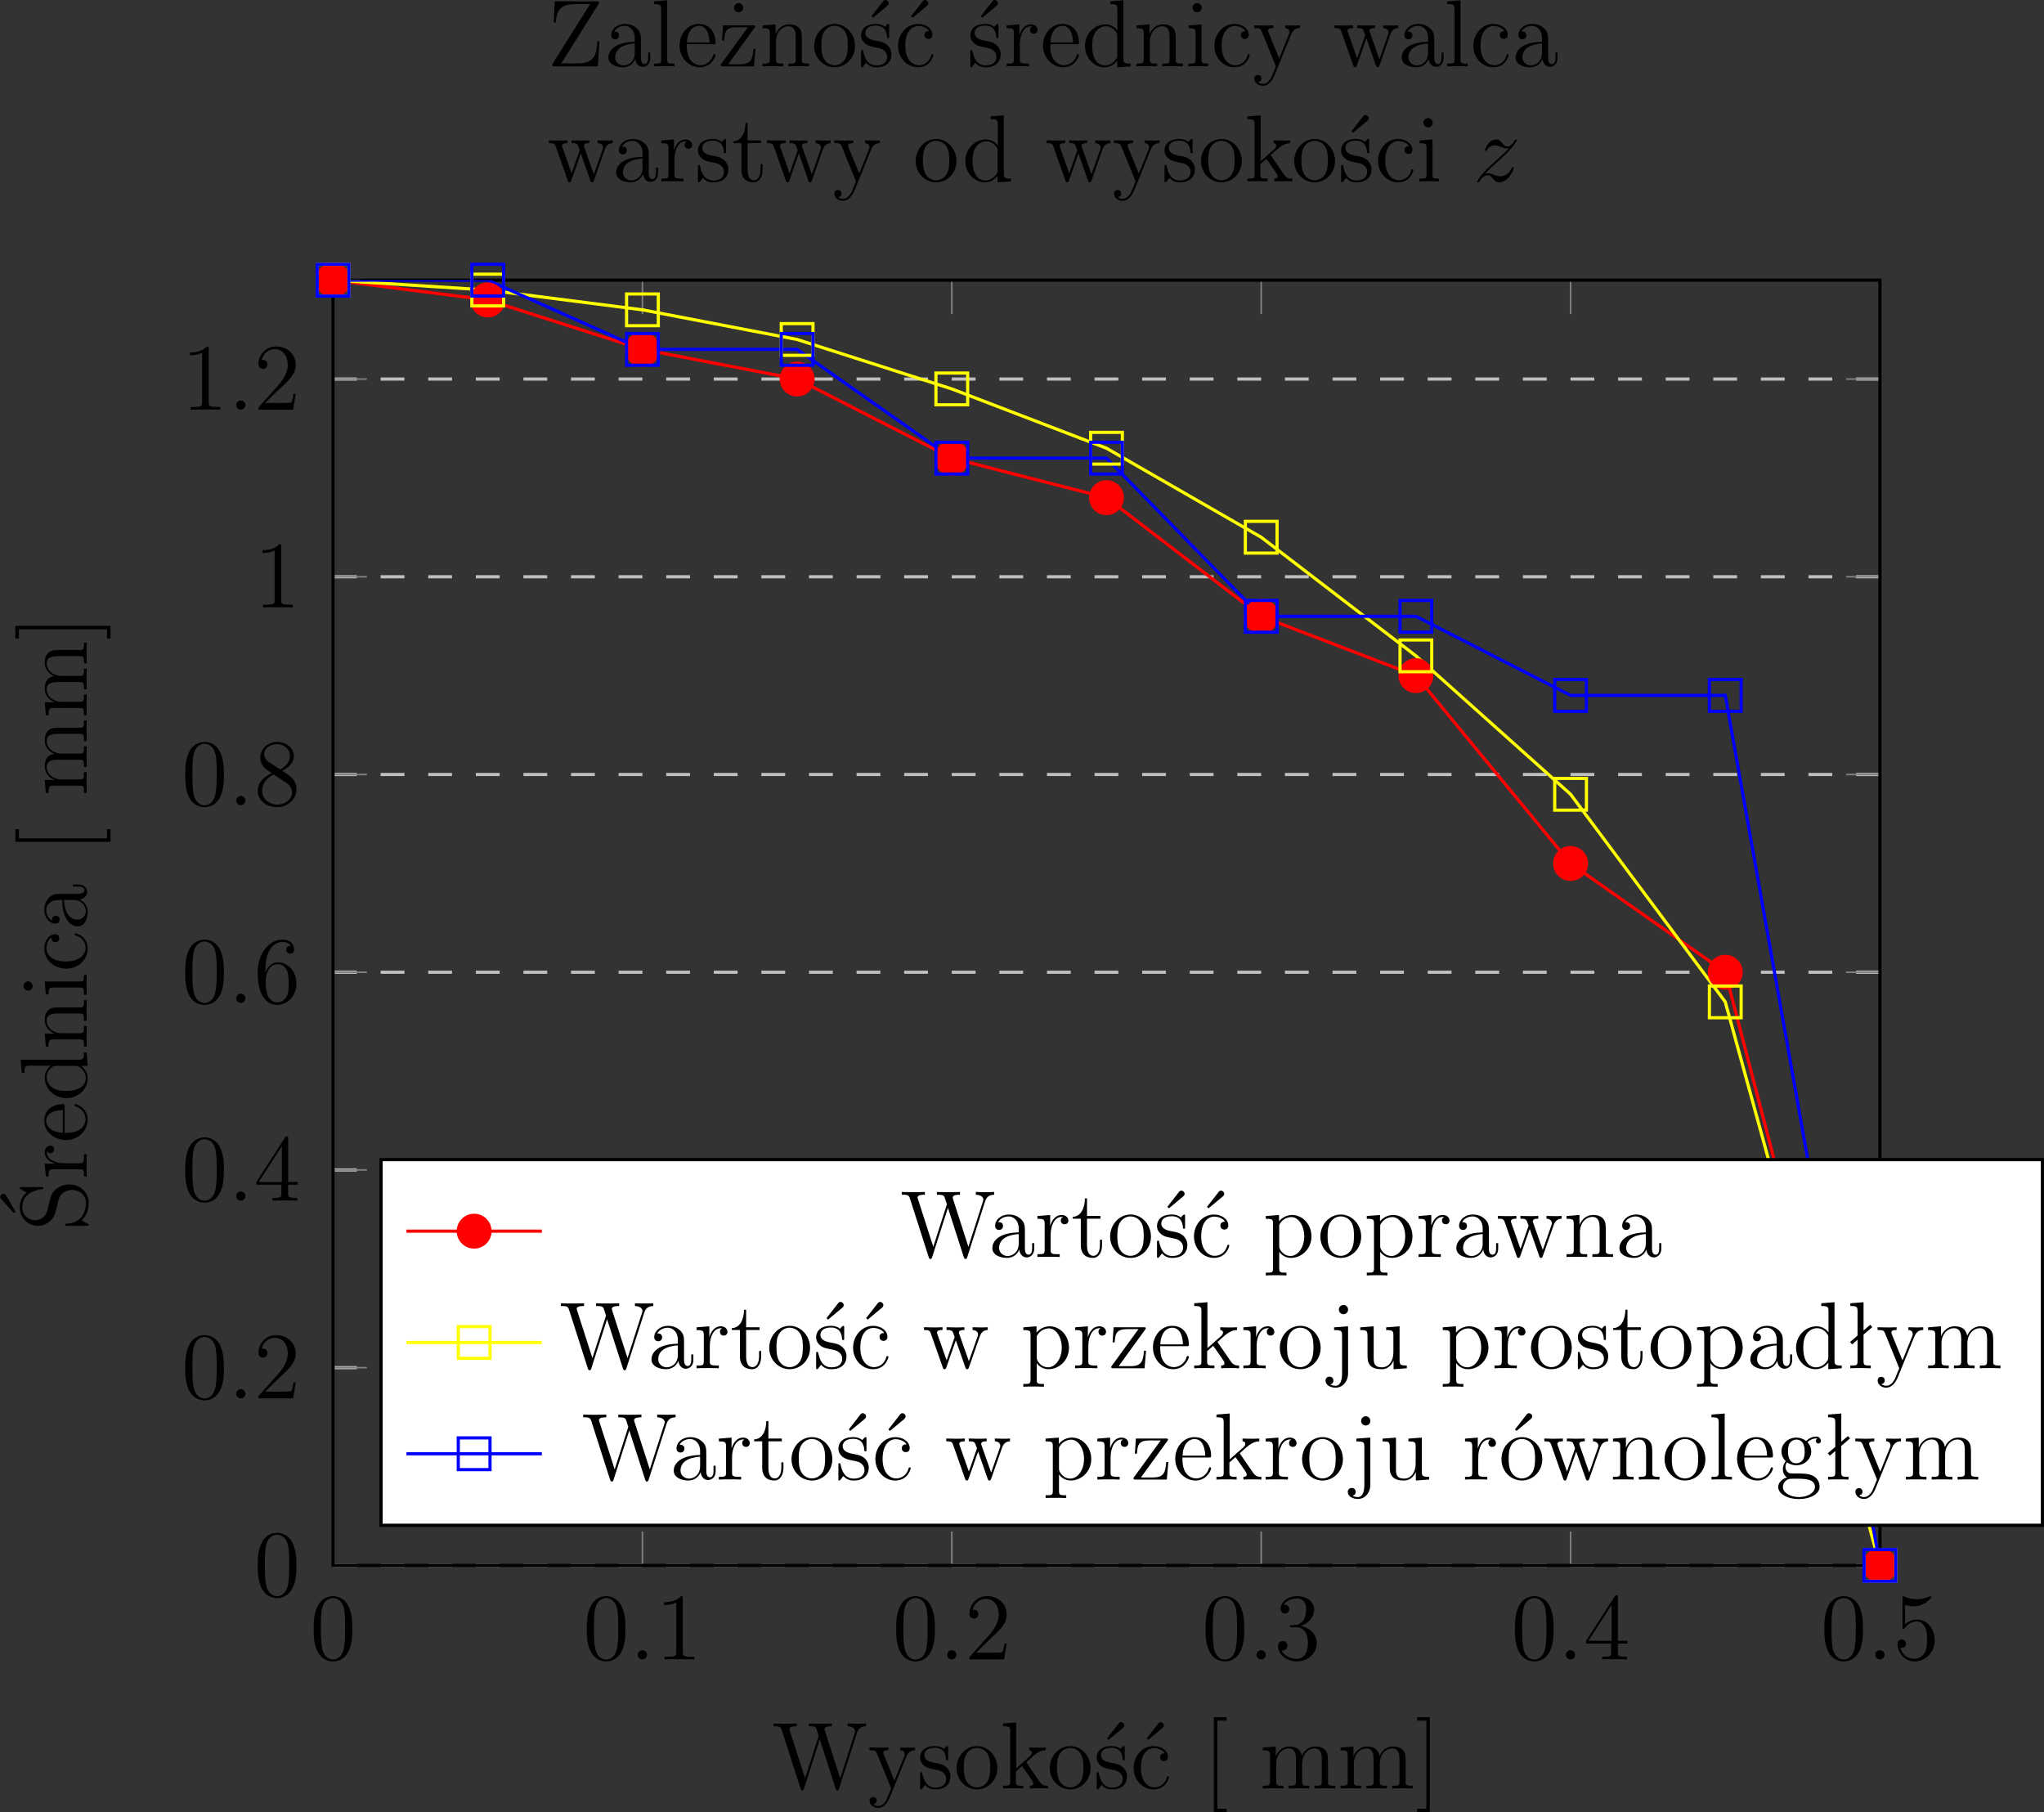 <?xml version='1.0' encoding='UTF-8'?>
<!-- This file was generated by dvisvgm 3.0.4 -->
<svg version='1.1' xmlns='http://www.w3.org/2000/svg' xmlns:xlink='http://www.w3.org/1999/xlink' width='539.075pt' height='477.912pt' viewBox='21.656 87.487 539.075 477.912'>
<rect x="21.656" y="87.487" width="539.075" height="477.912" fill="#333333" stroke="none"/>
<defs>
<clipPath id='clip1'>
<path d='M78.207 357.356H369.621V115.262H78.207Z'/>
</clipPath>
<path id='g4-48' d='M6.427-4.591C6.427-5.782 6.355-6.944 5.839-8.034C5.251-9.225 4.218-9.54 3.515-9.54C2.683-9.54 1.664-9.124 1.133-7.933C.732-7.03 .588-6.14 .588-4.591C.588-3.199 .689-2.152 1.205-1.133C1.765-.043 2.754 .301 3.5 .301C4.749 .301 5.466-.445 5.882-1.277C6.398-2.353 6.427-3.759 6.427-4.591ZM3.5 .014C3.041 .014 2.109-.244 1.836-1.808C1.679-2.668 1.679-3.759 1.679-4.763C1.679-5.939 1.679-7.001 1.908-7.847C2.152-8.809 2.884-9.253 3.5-9.253C4.046-9.253 4.878-8.923 5.15-7.69C5.337-6.872 5.337-5.738 5.337-4.763C5.337-3.802 5.337-2.711 5.179-1.836C4.906-.258 4.003 .014 3.5 .014Z'/>
<path id='g4-49' d='M4.132-9.196C4.132-9.526 4.132-9.54 3.845-9.54C3.5-9.153 2.783-8.622 1.306-8.622V-8.206C1.635-8.206 2.353-8.206 3.142-8.579V-1.105C3.142-.588 3.099-.416 1.836-.416H1.392V0C1.779-.029 3.171-.029 3.644-.029S5.495-.029 5.882 0V-.416H5.437C4.175-.416 4.132-.588 4.132-1.105V-9.196Z'/>
<path id='g4-50' d='M6.312-2.41H5.997C5.954-2.166 5.839-1.377 5.695-1.148C5.595-1.019 4.777-1.019 4.347-1.019H1.693C2.08-1.349 2.955-2.267 3.328-2.611C5.509-4.619 6.312-5.365 6.312-6.786C6.312-8.436 5.007-9.54 3.343-9.54S.703-8.12 .703-6.886C.703-6.155 1.334-6.155 1.377-6.155C1.679-6.155 2.052-6.37 2.052-6.829C2.052-7.23 1.779-7.503 1.377-7.503C1.248-7.503 1.219-7.503 1.176-7.489C1.449-8.464 2.224-9.124 3.156-9.124C4.376-9.124 5.122-8.106 5.122-6.786C5.122-5.566 4.419-4.505 3.601-3.587L.703-.344V0H5.939L6.312-2.41Z'/>
<path id='g4-51' d='M2.64-5.15C2.396-5.136 2.338-5.122 2.338-4.992C2.338-4.849 2.41-4.849 2.668-4.849H3.328C4.548-4.849 5.093-3.845 5.093-2.468C5.093-.588 4.117-.086 3.414-.086C2.726-.086 1.549-.416 1.133-1.363C1.592-1.291 2.008-1.549 2.008-2.066C2.008-2.482 1.707-2.769 1.306-2.769C.961-2.769 .588-2.568 .588-2.023C.588-.746 1.865 .301 3.457 .301C5.165 .301 6.427-1.004 6.427-2.453C6.427-3.773 5.365-4.806 3.988-5.05C5.236-5.409 6.04-6.456 6.04-7.575C6.04-8.708 4.863-9.54 3.472-9.54C2.037-9.54 .976-8.665 .976-7.618C.976-7.044 1.42-6.929 1.635-6.929C1.937-6.929 2.281-7.144 2.281-7.575C2.281-8.034 1.937-8.235 1.621-8.235C1.535-8.235 1.506-8.235 1.463-8.22C2.008-9.196 3.357-9.196 3.429-9.196C3.902-9.196 4.835-8.981 4.835-7.575C4.835-7.302 4.792-6.499 4.376-5.882C3.945-5.251 3.457-5.208 3.07-5.193L2.64-5.15Z'/>
<path id='g4-52' d='M5.179-9.339C5.179-9.612 5.179-9.684 4.978-9.684C4.863-9.684 4.82-9.684 4.706-9.512L.387-2.812V-2.396H4.16V-1.09C4.16-.56 4.132-.416 3.084-.416H2.798V0C3.127-.029 4.261-.029 4.663-.029S6.212-.029 6.542 0V-.416H6.255C5.222-.416 5.179-.56 5.179-1.09V-2.396H6.628V-2.812H5.179V-9.339ZM4.232-8.22V-2.812H.746L4.232-8.22Z'/>
<path id='g4-53' d='M1.836-8.22C2.453-8.02 2.955-8.005 3.113-8.005C4.734-8.005 5.767-9.196 5.767-9.397C5.767-9.454 5.738-9.526 5.652-9.526C5.624-9.526 5.595-9.526 5.466-9.468C4.663-9.124 3.974-9.081 3.601-9.081C2.654-9.081 1.98-9.368 1.707-9.483C1.607-9.526 1.578-9.526 1.564-9.526C1.449-9.526 1.449-9.44 1.449-9.21V-4.949C1.449-4.691 1.449-4.605 1.621-4.605C1.693-4.605 1.707-4.619 1.851-4.792C2.252-5.38 2.927-5.724 3.644-5.724C4.404-5.724 4.777-5.021 4.892-4.777C5.136-4.218 5.15-3.515 5.15-2.97S5.15-1.607 4.749-.961C4.433-.445 3.873-.086 3.242-.086C2.295-.086 1.363-.732 1.105-1.779C1.176-1.75 1.262-1.736 1.334-1.736C1.578-1.736 1.965-1.879 1.965-2.367C1.965-2.769 1.693-2.998 1.334-2.998C1.076-2.998 .703-2.869 .703-2.31C.703-1.09 1.679 .301 3.271 .301C4.892 .301 6.312-1.062 6.312-2.884C6.312-4.591 5.165-6.011 3.658-6.011C2.841-6.011 2.209-5.652 1.836-5.251V-8.22Z'/>
<path id='g4-54' d='M1.765-4.992C1.765-8.622 3.529-9.196 4.304-9.196C4.82-9.196 5.337-9.038 5.609-8.608C5.437-8.608 4.892-8.608 4.892-8.02C4.892-7.704 5.107-7.431 5.48-7.431C5.839-7.431 6.083-7.647 6.083-8.063C6.083-8.809 5.538-9.54 4.29-9.54C2.482-9.54 .588-7.69 .588-4.533C.588-.588 2.31 .301 3.529 .301C5.093 .301 6.427-1.062 6.427-2.927C6.427-4.835 5.093-6.111 3.658-6.111C2.381-6.111 1.908-5.007 1.765-4.605V-4.992ZM3.529-.086C2.625-.086 2.195-.889 2.066-1.191C1.937-1.564 1.793-2.267 1.793-3.271C1.793-4.404 2.31-5.825 3.601-5.825C4.39-5.825 4.806-5.294 5.021-4.806C5.251-4.275 5.251-3.558 5.251-2.941C5.251-2.209 5.251-1.564 4.978-1.019C4.619-.33 4.103-.086 3.529-.086Z'/>
<path id='g4-56' d='M4.275-5.179C4.992-5.566 6.04-6.226 6.04-7.431C6.04-8.679 4.835-9.54 3.515-9.54C2.095-9.54 .976-8.493 .976-7.187C.976-6.7 1.119-6.212 1.521-5.724C1.679-5.538 1.693-5.523 2.697-4.82C1.306-4.175 .588-3.214 .588-2.166C.588-.646 2.037 .301 3.5 .301C5.093 .301 6.427-.875 6.427-2.381C6.427-3.845 5.394-4.49 4.275-5.179ZM2.324-6.47C2.138-6.599 1.564-6.972 1.564-7.675C1.564-8.608 2.539-9.196 3.5-9.196C4.533-9.196 5.452-8.45 5.452-7.417C5.452-6.542 4.82-5.839 3.988-5.38L2.324-6.47ZM2.998-4.619C3.386-4.361 4.347-3.744 4.734-3.486C5.107-3.242 5.767-2.798 5.767-1.922C5.767-.832 4.663-.086 3.515-.086C2.295-.086 1.248-.976 1.248-2.166C1.248-3.285 2.066-4.189 2.998-4.619Z'/>
<path id='g4-87' d='M12.811-8.393C13.041-9.081 13.457-9.368 14.174-9.382V-9.798C13.557-9.77 13.528-9.77 12.897-9.77C12.524-9.77 11.75-9.77 11.405-9.798V-9.382C12.28-9.368 12.539-8.909 12.539-8.622C12.539-8.55 12.496-8.436 12.467-8.335L10.286-1.535L7.962-8.751C7.948-8.794 7.919-8.909 7.919-8.952C7.919-9.382 8.679-9.382 9.024-9.382V-9.798C8.679-9.77 7.618-9.77 7.202-9.77S5.911-9.77 5.538-9.798V-9.382C6.298-9.382 6.499-9.339 6.657-9.081C6.757-8.895 6.857-8.45 7.044-7.933L4.992-1.535L2.697-8.679C2.625-8.88 2.625-8.909 2.625-8.952C2.625-9.382 3.357-9.382 3.73-9.382V-9.798C3.4-9.77 2.31-9.77 1.908-9.77C1.492-9.77 .617-9.77 .244-9.798V-9.382C1.019-9.382 1.291-9.382 1.463-8.837L4.304 .029C4.376 .244 4.433 .301 4.562 .301C4.677 .301 4.749 .258 4.82 .043L7.202-7.403L9.598 .043C9.669 .258 9.741 .301 9.856 .301C9.985 .301 10.042 .244 10.114 .029L12.811-8.393Z'/>
<path id='g4-90' d='M7.675-9.296C7.79-9.483 7.79-9.497 7.79-9.598C7.79-9.798 7.718-9.798 7.446-9.798H1.133L.976-6.599H1.291C1.392-8.22 1.836-9.382 4.16-9.382H6.456L.775-.344C.775-.014 .789 0 1.119 0H7.632L7.862-3.787H7.546C7.446-1.765 7.144-.445 4.533-.445H2.109L7.675-9.296Z'/>
<path id='g4-91' d='M3.587 3.587V3.056H2.195V-10.229H3.587V-10.76H1.664V3.587H3.587Z'/>
<path id='g4-93' d='M2.224-10.76H.301V-10.229H1.693V3.056H.301V3.587H2.224V-10.76Z'/>
<path id='g4-97' d='M5.538-3.83C5.538-4.605 5.538-5.179 4.906-5.738C4.404-6.198 3.759-6.398 3.127-6.398C1.951-6.398 1.047-5.624 1.047-4.691C1.047-4.275 1.32-4.074 1.65-4.074C1.994-4.074 2.238-4.318 2.238-4.663C2.238-5.251 1.722-5.251 1.506-5.251C1.836-5.853 2.525-6.111 3.099-6.111C3.759-6.111 4.605-5.566 4.605-4.275V-3.701C1.722-3.658 .631-2.453 .631-1.349C.631-.215 1.951 .143 2.826 .143C3.773 .143 4.419-.43 4.691-1.119C4.749-.445 5.193 .072 5.81 .072C6.111 .072 6.944-.129 6.944-1.277V-2.08H6.628V-1.277C6.628-.459 6.284-.344 6.083-.344C5.538-.344 5.538-1.105 5.538-1.32V-3.83ZM4.605-2.023C4.605-.617 3.558-.143 2.941-.143C2.238-.143 1.65-.66 1.65-1.349C1.65-3.242 4.089-3.414 4.605-3.443V-2.023Z'/>
<path id='g4-99' d='M5.193-5.308C5.021-5.308 4.49-5.308 4.49-4.72C4.49-4.376 4.734-4.132 5.079-4.132C5.409-4.132 5.681-4.333 5.681-4.749C5.681-5.71 4.677-6.398 3.515-6.398C1.836-6.398 .502-4.906 .502-3.099C.502-1.262 1.879 .143 3.5 .143C5.394 .143 5.825-1.578 5.825-1.707S5.724-1.836 5.681-1.836C5.552-1.836 5.538-1.793 5.495-1.621C5.179-.603 4.404-.172 3.63-.172C2.754-.172 1.592-.933 1.592-3.113C1.592-5.495 2.812-6.083 3.529-6.083C4.074-6.083 4.863-5.868 5.193-5.308Z'/>
<path id='g4-100' d='M4.304-9.798V-9.382C5.279-9.382 5.394-9.282 5.394-8.579V-5.409C5.093-5.825 4.476-6.327 3.601-6.327C1.937-6.327 .502-4.921 .502-3.084C.502-1.262 1.865 .143 3.443 .143C4.533 .143 5.165-.574 5.365-.846V.143L7.388 0V-.416C6.413-.416 6.298-.516 6.298-1.219V-9.956L4.304-9.798ZM5.365-1.679C5.365-1.42 5.365-1.377 5.165-1.062C4.82-.56 4.232-.143 3.515-.143C3.142-.143 1.592-.287 1.592-3.07C1.592-4.103 1.765-4.677 2.08-5.15C2.367-5.595 2.941-6.04 3.658-6.04C4.548-6.04 5.05-5.394 5.193-5.165C5.365-4.921 5.365-4.892 5.365-4.634V-1.679Z'/>
<path id='g4-101' d='M5.495-3.328C5.81-3.328 5.839-3.328 5.839-3.601C5.839-5.05 5.064-6.398 3.328-6.398C1.693-6.398 .43-4.921 .43-3.142C.43-1.248 1.894 .143 3.486 .143C5.193 .143 5.839-1.406 5.839-1.707C5.839-1.793 5.767-1.851 5.681-1.851C5.566-1.851 5.538-1.779 5.509-1.707C5.136-.502 4.175-.172 3.572-.172S1.521-.574 1.521-3.056V-3.328H5.495ZM1.535-3.601C1.65-5.853 2.912-6.111 3.314-6.111C4.849-6.111 4.935-4.089 4.949-3.601H1.535Z'/>
<path id='g4-103' d='M1.707-2.597C2.381-2.152 2.955-2.152 3.113-2.152C4.404-2.152 5.365-3.127 5.365-4.232C5.365-4.619 5.251-5.165 4.792-5.624C5.351-6.198 6.025-6.198 6.097-6.198C6.155-6.198 6.226-6.198 6.284-6.169C6.14-6.111 6.068-5.968 6.068-5.81C6.068-5.609 6.212-5.437 6.441-5.437C6.556-5.437 6.814-5.509 6.814-5.825C6.814-6.083 6.614-6.484 6.111-6.484C5.365-6.484 4.806-6.025 4.605-5.81C4.175-6.14 3.673-6.327 3.127-6.327C1.836-6.327 .875-5.351 .875-4.246C.875-3.429 1.377-2.898 1.521-2.769C1.349-2.554 1.09-2.138 1.09-1.578C1.09-.746 1.592-.387 1.707-.316C1.047-.129 .387 .387 .387 1.133C.387 2.123 1.736 2.941 3.5 2.941C5.208 2.941 6.628 2.181 6.628 1.105C6.628 .746 6.528-.1 5.667-.545C4.935-.918 4.218-.918 2.984-.918C2.109-.918 2.008-.918 1.75-1.191C1.607-1.334 1.478-1.607 1.478-1.908C1.478-2.152 1.564-2.396 1.707-2.597ZM3.127-2.453C1.865-2.453 1.865-3.902 1.865-4.232C1.865-4.49 1.865-5.079 2.109-5.466C2.381-5.882 2.812-6.025 3.113-6.025C4.376-6.025 4.376-4.576 4.376-4.246C4.376-3.988 4.376-3.4 4.132-3.013C3.859-2.597 3.429-2.453 3.127-2.453ZM3.515 2.64C2.138 2.64 1.09 1.937 1.09 1.119C1.09 1.004 1.119 .445 1.664 .072C1.98-.129 2.109-.129 3.113-.129C4.304-.129 5.925-.129 5.925 1.119C5.925 1.965 4.835 2.64 3.515 2.64Z'/>
<path id='g4-105' d='M2.496-8.837C2.496-9.21 2.195-9.54 1.793-9.54C1.42-9.54 1.105-9.239 1.105-8.852C1.105-8.421 1.449-8.149 1.793-8.149C2.238-8.149 2.496-8.522 2.496-8.837ZM.516-6.169V-5.753C1.435-5.753 1.564-5.667 1.564-4.964V-1.062C1.564-.416 1.406-.416 .473-.416V0C.875-.029 1.564-.029 1.98-.029C2.138-.029 2.97-.029 3.457 0V-.416C2.525-.416 2.468-.488 2.468-1.047V-6.327L.516-6.169Z'/>
<path id='g4-106' d='M2.912-8.837C2.912-9.268 2.568-9.54 2.224-9.54C1.822-9.54 1.521-9.225 1.521-8.837C1.521-8.464 1.836-8.149 2.209-8.149C2.64-8.149 2.912-8.493 2.912-8.837ZM.803-6.169V-5.753C1.879-5.753 2.008-5.652 2.008-4.949V.789C2.008 1.578 1.851 2.64 1.019 2.64C.99 2.64 .545 2.64 .215 2.439C.588 2.367 .703 2.095 .703 1.851C.703 1.521 .459 1.262 .115 1.262C-.244 1.262-.488 1.521-.488 1.865C-.488 2.554 .287 2.927 1.033 2.927C2.066 2.927 2.912 2.037 2.912 .732V-6.327L.803-6.169Z'/>
<path id='g4-107' d='M4.017-3.802C4.017-3.816 3.917-3.931 3.917-3.945C3.917-3.988 4.82-4.763 4.935-4.878C5.925-5.738 6.556-5.753 6.857-5.767V-6.183C6.571-6.155 6.198-6.155 5.767-6.155C5.394-6.155 4.663-6.155 4.333-6.183V-5.767C4.576-5.753 4.749-5.624 4.749-5.394C4.749-5.107 4.462-4.849 4.447-4.849L2.396-3.041V-9.956L.402-9.798V-9.382C1.377-9.382 1.492-9.282 1.492-8.579V-1.062C1.492-.416 1.334-.416 .402-.416V0C.803-.029 1.492-.029 1.922-.029S3.041-.029 3.443 0V-.416C2.525-.416 2.353-.416 2.353-1.062V-2.582L3.271-3.386C4.089-2.238 4.361-1.822 4.648-1.406C4.863-1.105 4.964-.947 4.964-.746C4.964-.488 4.763-.416 4.462-.416V0C4.82-.029 5.523-.029 5.911-.029C6.528-.029 6.556-.029 7.173 0V-.416C6.786-.416 6.341-.416 5.939-1.004L4.017-3.802Z'/>
<path id='g4-108' d='M2.468-9.956L.473-9.798V-9.382C1.449-9.382 1.564-9.282 1.564-8.579V-1.062C1.564-.416 1.406-.416 .473-.416V0C.875-.029 1.578-.029 2.008-.029S3.156-.029 3.558 0V-.416C2.64-.416 2.468-.416 2.468-1.062V-9.956Z'/>
<path id='g4-109' d='M10.286-3.486C10.286-4.82 10.286-5.222 9.956-5.681C9.54-6.241 8.866-6.327 8.378-6.327C7.187-6.327 6.585-5.466 6.355-4.906C6.155-6.011 5.38-6.327 4.476-6.327C3.084-6.327 2.539-5.136 2.425-4.849H2.41V-6.327L.459-6.169V-5.753C1.435-5.753 1.549-5.652 1.549-4.949V-1.062C1.549-.416 1.392-.416 .459-.416V0C.832-.029 1.607-.029 2.008-.029C2.425-.029 3.199-.029 3.572 0V-.416C2.654-.416 2.482-.416 2.482-1.062V-3.73C2.482-5.236 3.472-6.04 4.361-6.04S5.452-5.308 5.452-4.433V-1.062C5.452-.416 5.294-.416 4.361-.416V0C4.734-.029 5.509-.029 5.911-.029C6.327-.029 7.101-.029 7.474 0V-.416C6.556-.416 6.384-.416 6.384-1.062V-3.73C6.384-5.236 7.374-6.04 8.263-6.04S9.354-5.308 9.354-4.433V-1.062C9.354-.416 9.196-.416 8.263-.416V0C8.636-.029 9.411-.029 9.813-.029C10.229-.029 11.004-.029 11.377 0V-.416C10.659-.416 10.301-.416 10.286-.846V-3.486Z'/>
<path id='g4-110' d='M6.384-3.486C6.384-4.82 6.384-5.222 6.054-5.681C5.638-6.241 4.964-6.327 4.476-6.327C3.084-6.327 2.539-5.136 2.425-4.849H2.41V-6.327L.459-6.169V-5.753C1.435-5.753 1.549-5.652 1.549-4.949V-1.062C1.549-.416 1.392-.416 .459-.416V0C.832-.029 1.607-.029 2.008-.029C2.425-.029 3.199-.029 3.572 0V-.416C2.654-.416 2.482-.416 2.482-1.062V-3.73C2.482-5.236 3.472-6.04 4.361-6.04S5.452-5.308 5.452-4.433V-1.062C5.452-.416 5.294-.416 4.361-.416V0C4.734-.029 5.509-.029 5.911-.029C6.327-.029 7.101-.029 7.474 0V-.416C6.757-.416 6.398-.416 6.384-.846V-3.486Z'/>
<path id='g4-111' d='M6.585-3.07C6.585-4.921 5.179-6.398 3.515-6.398C1.793-6.398 .43-4.878 .43-3.07C.43-1.234 1.865 .143 3.5 .143C5.193 .143 6.585-1.262 6.585-3.07ZM3.515-.172C2.984-.172 2.338-.402 1.922-1.105C1.535-1.75 1.521-2.597 1.521-3.199C1.521-3.744 1.521-4.619 1.965-5.265C2.367-5.882 2.998-6.111 3.5-6.111C4.06-6.111 4.663-5.853 5.05-5.294C5.495-4.634 5.495-3.73 5.495-3.199C5.495-2.697 5.495-1.808 5.122-1.133C4.72-.445 4.06-.172 3.515-.172Z'/>
<path id='g4-112' d='M3.515 2.367C2.597 2.367 2.425 2.367 2.425 1.722V-.775C2.683-.416 3.271 .143 4.189 .143C5.839 .143 7.288-1.248 7.288-3.099C7.288-4.921 5.939-6.327 4.376-6.327C3.113-6.327 2.439-5.423 2.396-5.365V-6.327L.402-6.169V-5.753C1.406-5.753 1.492-5.652 1.492-5.021V1.722C1.492 2.367 1.334 2.367 .402 2.367V2.783C.775 2.754 1.549 2.754 1.951 2.754C2.367 2.754 3.142 2.754 3.515 2.783V2.367ZM2.425-4.576C2.425-4.849 2.425-4.863 2.582-5.093C3.013-5.738 3.716-6.011 4.261-6.011C5.337-6.011 6.198-4.706 6.198-3.099C6.198-1.392 5.222-.143 4.117-.143C3.673-.143 3.257-.33 2.97-.603C2.64-.933 2.425-1.219 2.425-1.621V-4.576Z'/>
<path id='g4-114' d='M2.396-3.343C2.396-4.734 2.97-6.04 4.074-6.04C4.189-6.04 4.218-6.04 4.275-6.025C4.16-5.968 3.931-5.882 3.931-5.495C3.931-5.079 4.261-4.921 4.49-4.921C4.777-4.921 5.064-5.107 5.064-5.495C5.064-5.925 4.677-6.327 4.06-6.327C2.841-6.327 2.425-5.007 2.338-4.734H2.324V-6.327L.402-6.169V-5.753C1.377-5.753 1.492-5.652 1.492-4.949V-1.062C1.492-.416 1.334-.416 .402-.416V0C.803-.029 1.592-.029 2.023-.029C2.41-.029 3.429-.029 3.759 0V-.416H3.472C2.425-.416 2.396-.574 2.396-1.09V-3.343Z'/>
<path id='g4-115' d='M4.706-6.068C4.706-6.327 4.706-6.398 4.562-6.398C4.447-6.398 4.175-6.083 4.074-5.954C3.63-6.312 3.185-6.398 2.726-6.398C.99-6.398 .473-5.452 .473-4.663C.473-4.505 .473-4.003 1.019-3.5C1.478-3.099 1.965-2.998 2.625-2.869C3.414-2.711 3.601-2.668 3.96-2.381C4.218-2.166 4.404-1.851 4.404-1.449C4.404-.832 4.046-.143 2.783-.143C1.836-.143 1.148-.689 .832-2.123C.775-2.381 .775-2.396 .76-2.41C.732-2.468 .674-2.468 .631-2.468C.473-2.468 .473-2.396 .473-2.138V-.187C.473 .072 .473 .143 .617 .143C.689 .143 .703 .129 .947-.172C1.019-.273 1.019-.301 1.234-.531C1.779 .143 2.554 .143 2.798 .143C4.304 .143 5.05-.689 5.05-1.822C5.05-2.597 4.576-3.056 4.447-3.185C3.931-3.63 3.544-3.716 2.597-3.888C2.166-3.974 1.119-4.175 1.119-5.036C1.119-5.48 1.42-6.14 2.711-6.14C4.275-6.14 4.361-4.806 4.39-4.361C4.404-4.246 4.505-4.246 4.548-4.246C4.706-4.246 4.706-4.318 4.706-4.576V-6.068Z'/>
<path id='g4-116' d='M2.41-5.767H4.433V-6.183H2.41V-8.823H2.095C2.08-7.474 1.564-6.097 .258-6.054V-5.767H1.478V-1.779C1.478-.187 2.539 .143 3.3 .143C4.203 .143 4.677-.746 4.677-1.779V-2.597H4.361V-1.808C4.361-.775 3.945-.172 3.386-.172C2.41-.172 2.41-1.506 2.41-1.75V-5.767Z'/>
<path id='g4-117' d='M4.361-6.169V-5.753C5.337-5.753 5.452-5.652 5.452-4.949V-2.381C5.452-1.162 4.806-.143 3.73-.143C2.554-.143 2.482-.818 2.482-1.578V-6.327L.459-6.169V-5.753C1.549-5.753 1.549-5.71 1.549-4.433V-2.281C1.549-1.392 1.549-.875 1.98-.402C2.324-.029 2.912 .143 3.644 .143C3.888 .143 4.347 .143 4.835-.273C5.251-.603 5.48-1.148 5.48-1.148V.143L7.474 0V-.416C6.499-.416 6.384-.516 6.384-1.219V-6.327L4.361-6.169Z'/>
<path id='g4-119' d='M8.679-4.82C8.995-5.724 9.626-5.753 9.87-5.767V-6.183C9.512-6.155 9.253-6.155 8.809-6.155C8.393-6.155 8.364-6.155 7.589-6.183V-5.767C8.235-5.738 8.407-5.351 8.407-5.079C8.407-5.064 8.407-4.964 8.349-4.82L7.03-1.062L5.595-5.122C5.523-5.294 5.523-5.322 5.523-5.365C5.523-5.767 6.054-5.767 6.355-5.767V-6.183C5.954-6.155 5.365-6.155 4.949-6.155C4.49-6.155 4.462-6.155 3.658-6.183V-5.767C4.203-5.767 4.39-5.738 4.548-5.552C4.619-5.466 4.792-4.992 4.892-4.706L3.673-1.205L2.295-5.107C2.224-5.294 2.224-5.322 2.224-5.38C2.224-5.767 2.783-5.767 3.056-5.767V-6.183C2.697-6.155 1.98-6.155 1.592-6.155C1.191-6.155 1.162-6.155 .258-6.183V-5.767C.99-5.767 1.133-5.71 1.291-5.251L3.099-.115C3.156 .043 3.199 .143 3.357 .143C3.486 .143 3.558 .1 3.63-.129L5.064-4.218L6.499-.129C6.571 .1 6.642 .143 6.771 .143C6.929 .143 6.972 .043 7.03-.115L8.679-4.82Z'/>
<path id='g4-121' d='M5.81-4.792C6.198-5.753 6.872-5.767 7.144-5.767V-6.183C6.728-6.155 6.528-6.155 6.068-6.155C5.738-6.155 5.71-6.155 4.906-6.183V-5.767C5.437-5.738 5.566-5.409 5.566-5.15C5.566-5.021 5.538-4.949 5.48-4.806L4.017-1.191L2.425-5.093C2.338-5.294 2.338-5.38 2.338-5.394C2.338-5.767 2.841-5.767 3.127-5.767V-6.183C2.754-6.155 2.052-6.155 1.65-6.155C1.105-6.155 1.076-6.155 .258-6.183V-5.767C1.09-5.767 1.205-5.695 1.392-5.251L3.529 0C2.898 1.521 2.898 1.549 2.841 1.664C2.597 2.095 2.209 2.64 1.564 2.64C1.119 2.64 .846 2.381 .846 2.381S1.349 2.324 1.349 1.822C1.349 1.478 1.076 1.291 .818 1.291C.574 1.291 .273 1.435 .273 1.851C.273 2.396 .803 2.927 1.564 2.927C2.367 2.927 2.955 2.224 3.328 1.32L5.81-4.792Z'/>
<path id='g4-122' d='M5.466-5.782C5.595-5.939 5.595-5.968 5.595-6.025C5.595-6.183 5.495-6.183 5.251-6.183H.746L.588-3.902H.904C.99-5.365 1.262-5.896 2.826-5.896H4.49L.387-.258C.387 0 .416 0 .732 0H5.409L5.638-2.64H5.322C5.193-1.004 4.949-.316 3.242-.316H1.506L5.466-5.782Z'/>
<path id='g4-145' d='M2.984-5.982C2.252-6.169 1.607-6.886 1.607-7.804C1.607-8.809 2.41-9.712 3.529-9.712C5.882-9.712 6.198-7.388 6.284-6.771C6.312-6.599 6.312-6.542 6.456-6.542C6.614-6.542 6.614-6.614 6.614-6.872V-9.77C6.614-10.028 6.614-10.1 6.47-10.1C6.427-10.1 6.37-10.1 6.269-9.913L5.796-9.038C5.107-9.928 4.16-10.1 3.529-10.1C1.937-10.1 .775-8.823 .775-7.36C.775-6.671 1.019-6.04 1.549-5.466C2.052-4.906 2.554-4.777 3.572-4.519C4.074-4.404 4.863-4.203 5.064-4.117C5.738-3.787 6.183-3.013 6.183-2.209C6.183-1.133 5.423-.115 4.232-.115C3.587-.115 2.697-.273 1.994-.889C1.162-1.635 1.105-2.668 1.09-3.142C1.076-3.257 .961-3.257 .933-3.257C.775-3.257 .775-3.185 .775-2.927V-.029C.775 .23 .775 .301 .918 .301C1.004 .301 1.019 .273 1.119 .1C1.176-.014 1.478-.545 1.592-.76C2.109-.187 3.013 .301 4.246 .301C5.853 .301 7.015-1.062 7.015-2.64C7.015-3.515 6.685-4.16 6.298-4.634C5.767-5.279 5.122-5.437 4.562-5.581L2.984-5.982ZM5.294-12.108C5.552-12.252 5.581-12.409 5.595-12.481C5.638-12.739 5.437-12.983 5.193-13.026C4.992-13.069 4.892-12.983 4.749-12.84L2.697-10.989C2.754-10.903 2.812-10.817 2.884-10.731L5.294-12.108Z'/>
<path id='g4-162' d='M5.193-5.308C5.021-5.308 4.49-5.308 4.49-4.72C4.49-4.376 4.734-4.132 5.079-4.132C5.409-4.132 5.681-4.333 5.681-4.749C5.681-5.71 4.677-6.398 3.515-6.398C1.836-6.398 .502-4.906 .502-3.099C.502-1.262 1.879 .143 3.5 .143C5.394 .143 5.825-1.578 5.825-1.707S5.724-1.836 5.681-1.836C5.552-1.836 5.538-1.793 5.495-1.621C5.179-.603 4.404-.172 3.63-.172C2.754-.172 1.592-.933 1.592-3.113C1.592-5.495 2.812-6.083 3.529-6.083C4.074-6.083 4.863-5.868 5.193-5.308ZM4.835-9.11C5.064-9.296 5.064-9.454 5.064-9.526C5.064-9.784 4.82-9.999 4.576-9.999C4.376-9.999 4.29-9.899 4.175-9.741L2.468-7.56C2.539-7.474 2.611-7.403 2.697-7.331L4.835-9.11Z'/>
<path id='g4-170' d='M1.965-4.304V-1.062C1.965-.416 1.808-.416 .875-.416V0C1.277-.029 1.98-.029 2.41-.029S3.558-.029 3.96 0V-.416C3.041-.416 2.869-.416 2.869-1.062V-5.079L4.189-6.198L3.873-6.556L2.869-5.695V-9.956L.875-9.798V-9.382C1.851-9.382 1.965-9.282 1.965-8.579V-4.935L.832-3.96L1.148-3.601L1.965-4.304Z'/>
<path id='g4-177' d='M4.706-6.068C4.706-6.327 4.706-6.398 4.562-6.398C4.447-6.398 4.175-6.083 4.074-5.954C3.63-6.312 3.185-6.398 2.726-6.398C.99-6.398 .473-5.452 .473-4.663C.473-4.505 .473-4.003 1.019-3.5C1.478-3.099 1.965-2.998 2.625-2.869C3.414-2.711 3.601-2.668 3.96-2.381C4.218-2.166 4.404-1.851 4.404-1.449C4.404-.832 4.046-.143 2.783-.143C1.836-.143 1.148-.689 .832-2.123C.775-2.381 .775-2.396 .76-2.41C.732-2.468 .674-2.468 .631-2.468C.473-2.468 .473-2.396 .473-2.138V-.187C.473 .072 .473 .143 .617 .143C.689 .143 .703 .129 .947-.172C1.019-.273 1.019-.301 1.234-.531C1.779 .143 2.554 .143 2.798 .143C4.304 .143 5.05-.689 5.05-1.822C5.05-2.597 4.576-3.056 4.447-3.185C3.931-3.63 3.544-3.716 2.597-3.888C2.166-3.974 1.119-4.175 1.119-5.036C1.119-5.48 1.42-6.14 2.711-6.14C4.275-6.14 4.361-4.806 4.39-4.361C4.404-4.246 4.505-4.246 4.548-4.246C4.706-4.246 4.706-4.318 4.706-4.576V-6.068ZM4.404-9.11C4.634-9.296 4.634-9.454 4.634-9.526C4.634-9.784 4.39-9.999 4.146-9.999C3.945-9.999 3.859-9.899 3.744-9.741L2.037-7.56C2.109-7.474 2.181-7.403 2.267-7.331L4.404-9.11Z'/>
<path id='g4-187' d='M5.466-5.782C5.595-5.939 5.595-5.968 5.595-6.025C5.595-6.183 5.495-6.183 5.251-6.183H.746L.588-3.902H.904C.99-5.365 1.262-5.896 2.826-5.896H4.49L.387-.258C.387 0 .416 0 .732 0H5.409L5.638-2.64H5.322C5.193-1.004 4.949-.316 3.242-.316H1.506L5.466-5.782ZM3.787-8.837C3.787-9.268 3.443-9.54 3.099-9.54C2.697-9.54 2.396-9.225 2.396-8.837C2.396-8.464 2.711-8.149 3.084-8.149C3.515-8.149 3.787-8.493 3.787-8.837Z'/>
<path id='g4-243' d='M6.585-3.07C6.585-4.921 5.179-6.398 3.515-6.398C1.793-6.398 .43-4.878 .43-3.07C.43-1.234 1.865 .143 3.5 .143C5.193 .143 6.585-1.262 6.585-3.07ZM3.515-.172C2.984-.172 2.338-.402 1.922-1.105C1.535-1.75 1.521-2.597 1.521-3.199C1.521-3.744 1.521-4.619 1.965-5.265C2.367-5.882 2.998-6.111 3.5-6.111C4.06-6.111 4.663-5.853 5.05-5.294C5.495-4.634 5.495-3.73 5.495-3.199C5.495-2.697 5.495-1.808 5.122-1.133C4.72-.445 4.06-.172 3.515-.172ZM4.835-9.11C5.064-9.296 5.064-9.454 5.064-9.526C5.064-9.784 4.82-9.999 4.576-9.999C4.376-9.999 4.29-9.899 4.175-9.741L2.468-7.56C2.539-7.474 2.611-7.403 2.697-7.331L4.835-9.11Z'/>
<use id='g18-48' xlink:href='#g4-48' transform='scale(.833)'/>
<use id='g18-49' xlink:href='#g4-49' transform='scale(.833)'/>
<use id='g18-50' xlink:href='#g4-50' transform='scale(.833)'/>
<use id='g18-51' xlink:href='#g4-51' transform='scale(.833)'/>
<use id='g18-52' xlink:href='#g4-52' transform='scale(.833)'/>
<use id='g18-53' xlink:href='#g4-53' transform='scale(.833)'/>
<use id='g18-54' xlink:href='#g4-54' transform='scale(.833)'/>
<use id='g18-56' xlink:href='#g4-56' transform='scale(.833)'/>
<use id='g18-87' xlink:href='#g4-87' transform='scale(.833)'/>
<use id='g18-90' xlink:href='#g4-90' transform='scale(.833)'/>
<use id='g18-91' xlink:href='#g4-91' transform='scale(.833)'/>
<use id='g18-93' xlink:href='#g4-93' transform='scale(.833)'/>
<use id='g18-97' xlink:href='#g4-97' transform='scale(.833)'/>
<use id='g18-99' xlink:href='#g4-99' transform='scale(.833)'/>
<use id='g18-100' xlink:href='#g4-100' transform='scale(.833)'/>
<use id='g18-101' xlink:href='#g4-101' transform='scale(.833)'/>
<use id='g18-103' xlink:href='#g4-103' transform='scale(.833)'/>
<use id='g18-105' xlink:href='#g4-105' transform='scale(.833)'/>
<use id='g18-106' xlink:href='#g4-106' transform='scale(.833)'/>
<use id='g18-107' xlink:href='#g4-107' transform='scale(.833)'/>
<use id='g18-108' xlink:href='#g4-108' transform='scale(.833)'/>
<use id='g18-109' xlink:href='#g4-109' transform='scale(.833)'/>
<use id='g18-110' xlink:href='#g4-110' transform='scale(.833)'/>
<use id='g18-111' xlink:href='#g4-111' transform='scale(.833)'/>
<use id='g18-112' xlink:href='#g4-112' transform='scale(.833)'/>
<use id='g18-114' xlink:href='#g4-114' transform='scale(.833)'/>
<use id='g18-115' xlink:href='#g4-115' transform='scale(.833)'/>
<use id='g18-116' xlink:href='#g4-116' transform='scale(.833)'/>
<use id='g18-117' xlink:href='#g4-117' transform='scale(.833)'/>
<use id='g18-119' xlink:href='#g4-119' transform='scale(.833)'/>
<use id='g18-121' xlink:href='#g4-121' transform='scale(.833)'/>
<use id='g18-122' xlink:href='#g4-122' transform='scale(.833)'/>
<use id='g18-145' xlink:href='#g4-145' transform='scale(.833)'/>
<use id='g18-162' xlink:href='#g4-162' transform='scale(.833)'/>
<use id='g18-170' xlink:href='#g4-170' transform='scale(.833)'/>
<use id='g18-177' xlink:href='#g4-177' transform='scale(.833)'/>
<use id='g18-187' xlink:href='#g4-187' transform='scale(.833)'/>
<use id='g18-243' xlink:href='#g4-243' transform='scale(.833)'/>
<path id='g12-58' d='M2.2-.574C2.2-.921 1.913-1.16 1.626-1.16C1.279-1.16 1.04-.873 1.04-.586C1.04-.239 1.327 0 1.614 0C1.961 0 2.2-.287 2.2-.574Z'/>
<path id='g12-122' d='M1.518-.968C2.032-1.554 2.451-1.925 3.049-2.463C3.766-3.084 4.077-3.383 4.244-3.563C5.081-4.388 5.499-5.081 5.499-5.177S5.404-5.272 5.38-5.272C5.296-5.272 5.272-5.224 5.212-5.141C4.914-4.627 4.627-4.376 4.316-4.376C4.065-4.376 3.933-4.483 3.706-4.77C3.455-5.069 3.252-5.272 2.905-5.272C2.032-5.272 1.506-4.184 1.506-3.933C1.506-3.897 1.518-3.826 1.626-3.826C1.722-3.826 1.733-3.873 1.769-3.957C1.973-4.435 2.546-4.519 2.774-4.519C3.025-4.519 3.264-4.435 3.515-4.328C3.969-4.136 4.16-4.136 4.28-4.136C4.364-4.136 4.411-4.136 4.471-4.148C4.077-3.682 3.431-3.108 2.893-2.618C2.128-1.949 1.925-1.733 1.686-1.506C.956-.765 .514-.06 .514 .024C.514 .096 .574 .12 .646 .12S.729 .108 .813-.036C1.004-.335 1.387-.777 1.829-.777C2.08-.777 2.2-.693 2.439-.395C2.666-.132 2.869 .12 3.252 .12C4.423 .12 5.093-1.399 5.093-1.674C5.093-1.722 5.081-1.793 4.961-1.793C4.866-1.793 4.854-1.745 4.818-1.626C4.555-.921 3.85-.634 3.383-.634C3.132-.634 2.893-.717 2.642-.825C2.164-1.016 2.032-1.016 1.877-1.016C1.757-1.016 1.626-1.016 1.518-.968Z'/>
</defs>
<g id='page1' transform='matrix(1.4 0 0 1.4 0 0)'>
<path d='M78.207 357.356H369.621M78.207 320.109H369.621M78.207 282.867H369.621M78.207 245.621H369.621M78.207 208.375H369.621M78.207 171.132H369.621M78.207 133.887H369.621' stroke='#bfbfbf' fill='none' stroke-width='.598' stroke-miterlimit='10' stroke-dasharray='4.483 4.483'/>
<path d='M78.207 357.356V350.977M136.492 357.356V350.977M194.773 357.356V350.977M253.055 357.356V350.977M311.336 357.356V350.977M369.621 357.356V350.977M78.207 115.262V121.64M136.492 115.262V121.64M194.773 115.262V121.64M253.055 115.262V121.64M311.336 115.262V121.64M369.621 115.262V121.64' stroke='#808080' fill='none' stroke-width='.299' stroke-miterlimit='10'/>
<path d='M78.207 357.356H84.586M78.207 320.109H84.586M78.207 282.867H84.586M78.207 245.621H84.586M78.207 208.375H84.586M78.207 171.132H84.586M78.207 133.887H84.586M369.621 357.356H363.242M369.621 320.109H363.242M369.621 282.867H363.242M369.621 245.621H363.242M369.621 208.375H363.242M369.621 171.132H363.242M369.621 133.887H363.242' stroke='#808080' fill='none' stroke-width='.299' stroke-miterlimit='10'/>
<path d='M78.207 357.356V115.262H369.621V357.356H78.207Z' stroke='#000' fill='none' stroke-width='.598' stroke-miterlimit='10'/>
<g transform='matrix(1.5 0 0 1.5 -109.109 -108.617)'>
<use x='121.952' y='322.454' xlink:href='#g18-48'/>
</g>
<g transform='matrix(1.5 0 0 1.5 -57.655 -108.617)'>
<use x='121.952' y='322.454' xlink:href='#g18-48'/>
<use x='127.805' y='322.454' xlink:href='#g12-58'/>
<use x='131.057' y='322.454' xlink:href='#g18-49'/>
</g>
<g transform='matrix(1.5 0 0 1.5 .627 -108.617)'>
<use x='121.952' y='322.454' xlink:href='#g18-48'/>
<use x='127.805' y='322.454' xlink:href='#g12-58'/>
<use x='131.057' y='322.454' xlink:href='#g18-50'/>
</g>
<g transform='matrix(1.5 0 0 1.5 58.909 -108.617)'>
<use x='121.952' y='322.454' xlink:href='#g18-48'/>
<use x='127.805' y='322.454' xlink:href='#g12-58'/>
<use x='131.057' y='322.454' xlink:href='#g18-51'/>
</g>
<g transform='matrix(1.5 0 0 1.5 117.191 -108.617)'>
<use x='121.952' y='322.454' xlink:href='#g18-48'/>
<use x='127.805' y='322.454' xlink:href='#g12-58'/>
<use x='131.057' y='322.454' xlink:href='#g18-52'/>
</g>
<g transform='matrix(1.5 0 0 1.5 175.473 -108.617)'>
<use x='121.952' y='322.454' xlink:href='#g18-48'/>
<use x='127.805' y='322.454' xlink:href='#g12-58'/>
<use x='131.057' y='322.454' xlink:href='#g18-53'/>
</g>
<g transform='matrix(1.5 0 0 1.5 -119.65 -120.547)'>
<use x='121.952' y='322.454' xlink:href='#g18-48'/>
</g>
<g transform='matrix(1.5 0 0 1.5 -133.307 -157.792)'>
<use x='121.952' y='322.454' xlink:href='#g18-48'/>
<use x='127.805' y='322.454' xlink:href='#g12-58'/>
<use x='131.057' y='322.454' xlink:href='#g18-50'/>
</g>
<g transform='matrix(1.5 0 0 1.5 -133.307 -195.037)'>
<use x='121.952' y='322.454' xlink:href='#g18-48'/>
<use x='127.805' y='322.454' xlink:href='#g12-58'/>
<use x='131.057' y='322.454' xlink:href='#g18-52'/>
</g>
<g transform='matrix(1.5 0 0 1.5 -133.307 -232.282)'>
<use x='121.952' y='322.454' xlink:href='#g18-48'/>
<use x='127.805' y='322.454' xlink:href='#g12-58'/>
<use x='131.057' y='322.454' xlink:href='#g18-54'/>
</g>
<g transform='matrix(1.5 0 0 1.5 -133.307 -269.527)'>
<use x='121.952' y='322.454' xlink:href='#g18-48'/>
<use x='127.805' y='322.454' xlink:href='#g12-58'/>
<use x='131.057' y='322.454' xlink:href='#g18-56'/>
</g>
<g transform='matrix(1.5 0 0 1.5 -119.65 -306.772)'>
<use x='121.952' y='322.454' xlink:href='#g18-49'/>
</g>
<g transform='matrix(1.5 0 0 1.5 -133.307 -344.017)'>
<use x='121.952' y='322.454' xlink:href='#g18-49'/>
<use x='127.805' y='322.454' xlink:href='#g12-58'/>
<use x='131.057' y='322.454' xlink:href='#g18-50'/>
</g>
<path d='M78.207 115.262L107.352 118.988L136.492 128.302L165.633 133.887L194.773 148.786L223.914 156.234L253.055 178.578L282.195 189.754L311.336 225.137L340.476 245.621L369.621 357.356' stroke='#f00' fill='none' stroke-width='.598' stroke-miterlimit='10' clip-path='url(#clip1)'/>
<path d='M78.207 115.262L107.352 117.125L136.492 120.851L165.633 126.437L194.773 135.75L223.914 146.923L253.055 163.684L282.195 186.028L311.336 212.102L340.476 251.207L369.621 357.356' stroke='#ff0' fill='none' stroke-width='.598' stroke-miterlimit='10' clip-path='url(#clip1)'/>
<path d='M78.207 115.262H107.352L136.492 128.302H165.633L194.773 148.786H223.914L253.055 178.578H282.195L311.336 193.476H340.476L369.621 357.356' stroke='#00f' fill='none' stroke-width='.598' stroke-miterlimit='10' clip-path='url(#clip1)'/>
<path d='M81.199 115.262C81.199 113.614 79.859 112.274 78.207 112.274C76.559 112.274 75.219 113.614 75.219 115.262C75.219 116.913 76.559 118.254 78.207 118.254C79.859 118.254 81.199 116.913 81.199 115.262Z' fill='#f00'/>
<path d='M81.199 115.262C81.199 113.614 79.859 112.274 78.207 112.274C76.559 112.274 75.219 113.614 75.219 115.262C75.219 116.913 76.559 118.254 78.207 118.254C79.859 118.254 81.199 116.913 81.199 115.262Z' stroke='#f00' fill='none' stroke-width='.598' stroke-miterlimit='10'/>
<path d='M110.34 118.988C110.34 117.337 109 116 107.352 116C105.699 116 104.359 117.337 104.359 118.988C104.359 120.641 105.699 121.976 107.352 121.976C109 121.976 110.34 120.641 110.34 118.988Z' fill='#f00'/>
<path d='M110.34 118.988C110.34 117.337 109 116 107.352 116C105.699 116 104.359 117.337 104.359 118.988C104.359 120.641 105.699 121.976 107.352 121.976C109 121.976 110.34 120.641 110.34 118.988Z' stroke='#f00' fill='none' stroke-width='.598' stroke-miterlimit='10'/>
<path d='M139.48 128.302C139.48 126.648 138.141 125.309 136.492 125.309C134.84 125.309 133.504 126.648 133.504 128.302C133.504 129.95 134.84 131.29 136.492 131.29C138.141 131.29 139.48 129.95 139.48 128.302Z' fill='#f00'/>
<path d='M139.48 128.302C139.48 126.648 138.141 125.309 136.492 125.309C134.84 125.309 133.504 126.648 133.504 128.302C133.504 129.95 134.84 131.29 136.492 131.29C138.141 131.29 139.48 129.95 139.48 128.302Z' stroke='#f00' fill='none' stroke-width='.598' stroke-miterlimit='10'/>
<path d='M168.621 133.887C168.621 132.234 167.281 130.898 165.633 130.898C163.981 130.898 162.645 132.234 162.645 133.887C162.645 135.535 163.981 136.875 165.633 136.875C167.281 136.875 168.621 135.535 168.621 133.887Z' fill='#f00'/>
<path d='M168.621 133.887C168.621 132.234 167.281 130.898 165.633 130.898C163.981 130.898 162.645 132.234 162.645 133.887C162.645 135.535 163.981 136.875 165.633 136.875C167.281 136.875 168.621 135.535 168.621 133.887Z' stroke='#f00' fill='none' stroke-width='.598' stroke-miterlimit='10'/>
<path d='M197.762 148.786C197.762 147.132 196.422 145.798 194.773 145.798C193.121 145.798 191.785 147.132 191.785 148.786C191.785 150.434 193.121 151.774 194.773 151.774C196.422 151.774 197.762 150.434 197.762 148.786Z' fill='#f00'/>
<path d='M197.762 148.786C197.762 147.132 196.422 145.798 194.773 145.798C193.121 145.798 191.785 147.132 191.785 148.786C191.785 150.434 193.121 151.774 194.773 151.774C196.422 151.774 197.762 150.434 197.762 148.786Z' stroke='#f00' fill='none' stroke-width='.598' stroke-miterlimit='10'/>
<path d='M226.902 156.234C226.902 154.582 225.566 153.246 223.914 153.246S220.926 154.582 220.926 156.234C220.926 157.883 222.262 159.222 223.914 159.222S226.902 157.883 226.902 156.234Z' fill='#f00'/>
<path d='M226.902 156.234C226.902 154.582 225.566 153.246 223.914 153.246S220.926 154.582 220.926 156.234C220.926 157.883 222.262 159.222 223.914 159.222S226.902 157.883 226.902 156.234Z' stroke='#f00' fill='none' stroke-width='.598' stroke-miterlimit='10'/>
<path d='M256.043 178.578C256.043 176.93 254.706 175.59 253.055 175.59C251.406 175.59 250.067 176.93 250.067 178.578C250.067 180.23 251.406 181.571 253.055 181.571C254.706 181.571 256.043 180.23 256.043 178.578Z' fill='#f00'/>
<path d='M256.043 178.578C256.043 176.93 254.706 175.59 253.055 175.59C251.406 175.59 250.067 176.93 250.067 178.578C250.067 180.23 251.406 181.571 253.055 181.571C254.706 181.571 256.043 180.23 256.043 178.578Z' stroke='#f00' fill='none' stroke-width='.598' stroke-miterlimit='10'/>
<path d='M285.183 189.754C285.183 188.102 283.848 186.766 282.195 186.766C280.547 186.766 279.207 188.102 279.207 189.754C279.207 191.402 280.547 192.742 282.195 192.742C283.848 192.742 285.183 191.402 285.183 189.754Z' fill='#f00'/>
<path d='M285.183 189.754C285.183 188.102 283.848 186.766 282.195 186.766C280.547 186.766 279.207 188.102 279.207 189.754C279.207 191.402 280.547 192.742 282.195 192.742C283.848 192.742 285.183 191.402 285.183 189.754Z' stroke='#f00' fill='none' stroke-width='.598' stroke-miterlimit='10'/>
<path d='M314.324 225.137C314.324 223.484 312.989 222.149 311.336 222.149C309.687 222.149 308.348 223.484 308.348 225.137C308.348 226.785 309.687 228.125 311.336 228.125C312.989 228.125 314.324 226.785 314.324 225.137Z' fill='#f00'/>
<path d='M314.324 225.137C314.324 223.484 312.989 222.149 311.336 222.149C309.687 222.149 308.348 223.484 308.348 225.137C308.348 226.785 309.687 228.125 311.336 228.125C312.989 228.125 314.324 226.785 314.324 225.137Z' stroke='#f00' fill='none' stroke-width='.598' stroke-miterlimit='10'/>
<path d='M343.469 245.621C343.469 243.969 342.129 242.633 340.476 242.633C338.828 242.633 337.488 243.969 337.488 245.621S338.828 248.609 340.476 248.609C342.129 248.609 343.469 247.274 343.469 245.621Z' fill='#f00'/>
<path d='M343.469 245.621C343.469 243.969 342.129 242.633 340.476 242.633C338.828 242.633 337.488 243.969 337.488 245.621S338.828 248.609 340.476 248.609C342.129 248.609 343.469 247.274 343.469 245.621Z' stroke='#f00' fill='none' stroke-width='.598' stroke-miterlimit='10'/>
<path d='M372.609 357.356C372.609 355.707 371.27 354.367 369.621 354.367C367.968 354.367 366.629 355.707 366.629 357.356C366.629 359.008 367.968 360.344 369.621 360.344C371.27 360.344 372.609 359.008 372.609 357.356Z' fill='#f00'/>
<path d='M372.609 357.356C372.609 355.707 371.27 354.367 369.621 354.367C367.968 354.367 366.629 355.707 366.629 357.356C366.629 359.008 367.968 360.344 369.621 360.344C371.27 360.344 372.609 359.008 372.609 357.356Z' stroke='#f00' fill='none' stroke-width='.598' stroke-miterlimit='10'/>
<path d='M75.219 118.254H81.199V112.274H75.219Z' stroke='#ff0' fill='none' stroke-width='.598' stroke-miterlimit='10'/>
<path d='M104.359 120.113H110.34V114.137H104.359Z' stroke='#ff0' fill='none' stroke-width='.598' stroke-miterlimit='10'/>
<path d='M133.504 123.841H139.48V117.863H133.504Z' stroke='#ff0' fill='none' stroke-width='.598' stroke-miterlimit='10'/>
<path d='M162.645 129.427H168.621V123.449H162.645Z' stroke='#ff0' fill='none' stroke-width='.598' stroke-miterlimit='10'/>
<path d='M191.785 138.738H197.762V132.758H191.785Z' stroke='#ff0' fill='none' stroke-width='.598' stroke-miterlimit='10'/>
<path d='M220.926 149.911H226.902V143.933H220.926Z' stroke='#ff0' fill='none' stroke-width='.598' stroke-miterlimit='10'/>
<path d='M250.067 166.672H256.043V160.691H250.067Z' stroke='#ff0' fill='none' stroke-width='.598' stroke-miterlimit='10'/>
<path d='M279.207 189.02H285.183V183.04H279.207Z' stroke='#ff0' fill='none' stroke-width='.598' stroke-miterlimit='10'/>
<path d='M308.348 215.09H314.324V209.113H308.348Z' stroke='#ff0' fill='none' stroke-width='.598' stroke-miterlimit='10'/>
<path d='M337.488 254.195H343.469V248.219H337.488Z' stroke='#ff0' fill='none' stroke-width='.598' stroke-miterlimit='10'/>
<path d='M366.629 360.344H372.609V354.367H366.629Z' stroke='#ff0' fill='none' stroke-width='.598' stroke-miterlimit='10'/>
<path d='M75.219 118.254H81.199V112.274H75.219Z' stroke='#00f' fill='none' stroke-width='.598' stroke-miterlimit='10'/>
<path d='M104.359 118.254H110.34V112.274H104.359Z' stroke='#00f' fill='none' stroke-width='.598' stroke-miterlimit='10'/>
<path d='M133.504 131.29H139.48V125.309H133.504Z' stroke='#00f' fill='none' stroke-width='.598' stroke-miterlimit='10'/>
<path d='M162.645 131.29H168.621V125.309H162.645Z' stroke='#00f' fill='none' stroke-width='.598' stroke-miterlimit='10'/>
<path d='M191.785 151.774H197.762V145.798H191.785Z' stroke='#00f' fill='none' stroke-width='.598' stroke-miterlimit='10'/>
<path d='M220.926 151.774H226.902V145.798H220.926Z' stroke='#00f' fill='none' stroke-width='.598' stroke-miterlimit='10'/>
<path d='M250.067 181.571H256.043V175.59H250.067Z' stroke='#00f' fill='none' stroke-width='.598' stroke-miterlimit='10'/>
<path d='M279.207 181.571H285.183V175.59H279.207Z' stroke='#00f' fill='none' stroke-width='.598' stroke-miterlimit='10'/>
<path d='M308.348 196.469H314.324V190.488H308.348Z' stroke='#00f' fill='none' stroke-width='.598' stroke-miterlimit='10'/>
<path d='M337.488 196.469H343.469V190.488H337.488Z' stroke='#00f' fill='none' stroke-width='.598' stroke-miterlimit='10'/>
<path d='M366.629 360.344H372.609V354.367H366.629Z' stroke='#00f' fill='none' stroke-width='.598' stroke-miterlimit='10'/>
<g transform='matrix(1.5 0 0 1.5 -22.029 -84.308)'>
<use x='121.952' y='322.454' xlink:href='#g18-87'/>
<use x='133.979' y='322.454' xlink:href='#g18-121'/>
<use x='140.157' y='322.454' xlink:href='#g18-115'/>
<use x='144.775' y='322.454' xlink:href='#g18-111'/>
<use x='150.628' y='322.454' xlink:href='#g18-107'/>
<use x='156.481' y='322.454' xlink:href='#g18-111'/>
<use x='162.334' y='322.454' xlink:href='#g18-177'/>
<use x='166.951' y='322.454' xlink:href='#g18-162'/>
<use x='176.056' y='322.454' xlink:href='#g18-91'/>
<use x='183.209' y='322.454' xlink:href='#g18-109'/>
<use x='192.964' y='322.454' xlink:href='#g18-109'/>
<use x='202.719' y='322.454' xlink:href='#g18-93'/>
</g>
<g transform='matrix(0 -1.5 1.5 0 -451.876 477.281)'>
<use x='121.952' y='322.454' xlink:href='#g18-145'/>
<use x='128.456' y='322.454' xlink:href='#g18-114'/>
<use x='133.008' y='322.454' xlink:href='#g18-101'/>
<use x='138.211' y='322.454' xlink:href='#g18-100'/>
<use x='144.714' y='322.454' xlink:href='#g18-110'/>
<use x='151.217' y='322.454' xlink:href='#g18-105'/>
<use x='154.469' y='322.454' xlink:href='#g18-99'/>
<use x='159.672' y='322.454' xlink:href='#g18-97'/>
<use x='169.427' y='322.454' xlink:href='#g18-91'/>
<use x='176.58' y='322.454' xlink:href='#g18-109'/>
<use x='186.335' y='322.454' xlink:href='#g18-109'/>
<use x='196.09' y='322.454' xlink:href='#g18-93'/>
</g>
<g transform='matrix(1.5 0 0 1.5 -64.369 -408.691)'>
<use x='121.952' y='322.454' xlink:href='#g18-90'/>
<use x='129.106' y='322.454' xlink:href='#g18-97'/>
<use x='134.959' y='322.454' xlink:href='#g18-108'/>
<use x='138.211' y='322.454' xlink:href='#g18-101'/>
<use x='143.413' y='322.454' xlink:href='#g18-187'/>
<use x='148.616' y='322.454' xlink:href='#g18-110'/>
<use x='155.119' y='322.454' xlink:href='#g18-111'/>
<use x='160.972' y='322.454' xlink:href='#g18-177'/>
<use x='165.59' y='322.454' xlink:href='#g18-162'/>
<use x='174.694' y='322.454' xlink:href='#g18-177'/>
<use x='179.311' y='322.454' xlink:href='#g18-114'/>
<use x='183.863' y='322.454' xlink:href='#g18-101'/>
<use x='189.066' y='322.454' xlink:href='#g18-100'/>
<use x='195.569' y='322.454' xlink:href='#g18-110'/>
<use x='202.073' y='322.454' xlink:href='#g18-105'/>
<use x='205.324' y='322.454' xlink:href='#g18-99'/>
<use x='210.527' y='322.454' xlink:href='#g18-121'/>
<use x='220.607' y='322.454' xlink:href='#g18-119'/>
<use x='228.736' y='322.454' xlink:href='#g18-97'/>
<use x='234.589' y='322.454' xlink:href='#g18-108'/>
<use x='237.841' y='322.454' xlink:href='#g18-99'/>
<use x='243.043' y='322.454' xlink:href='#g18-97'/>
<use x='121.952' y='336.9' xlink:href='#g18-119'/>
<use x='130.081' y='336.9' xlink:href='#g18-97'/>
<use x='135.934' y='336.9' xlink:href='#g18-114'/>
<use x='140.487' y='336.9' xlink:href='#g18-115'/>
<use x='145.104' y='336.9' xlink:href='#g18-116'/>
<use x='149.331' y='336.9' xlink:href='#g18-119'/>
<use x='157.786' y='336.9' xlink:href='#g18-121'/>
<use x='167.865' y='336.9' xlink:href='#g18-111'/>
<use x='174.043' y='336.9' xlink:href='#g18-100'/>
<use x='184.448' y='336.9' xlink:href='#g18-119'/>
<use x='192.903' y='336.9' xlink:href='#g18-121'/>
<use x='199.081' y='336.9' xlink:href='#g18-115'/>
<use x='203.698' y='336.9' xlink:href='#g18-111'/>
<use x='209.551' y='336.9' xlink:href='#g18-107'/>
<use x='215.404' y='336.9' xlink:href='#g18-111'/>
<use x='221.257' y='336.9' xlink:href='#g18-177'/>
<use x='225.875' y='336.9' xlink:href='#g18-99'/>
<use x='231.077' y='336.9' xlink:href='#g18-105'/>
<use x='238.23' y='336.9' xlink:href='#g12-122'/>
</g>
<path d='M87.25 349.793H400.223V280.922H87.25Z' fill='#fff'/>
<path d='M87.25 349.793H400.223V280.922H87.25Z' stroke='#000' fill='none' stroke-width='.598' stroke-miterlimit='10'/>
<path d='M92.031 294.394H104.789H117.547' stroke='#f00' fill='none' stroke-width='.598' stroke-miterlimit='10'/>
<path d='M107.777 294.394C107.777 292.742 106.441 291.406 104.789 291.406C103.137 291.406 101.801 292.742 101.801 294.394C101.801 296.043 103.137 297.383 104.789 297.383C106.441 297.383 107.777 296.043 107.777 294.394Z' fill='#f00'/>
<path d='M107.777 294.395C107.777 292.743 106.441 291.407 104.789 291.407C103.137 291.407 101.801 292.743 101.801 294.395C101.801 296.043 103.137 297.383 104.789 297.383C106.441 297.383 107.777 296.043 107.777 294.395Z' stroke='#f00' fill='none' stroke-width='.598' stroke-miterlimit='10'/>
<g transform='matrix(1.5 0 0 1.5 -162.94 -142.498)'>
<use x='231.989' y='294.501' xlink:href='#g18-87'/>
<use x='243.041' y='294.501' xlink:href='#g18-97'/>
<use x='248.894' y='294.501' xlink:href='#g18-114'/>
<use x='253.446' y='294.501' xlink:href='#g18-116'/>
<use x='257.998' y='294.501' xlink:href='#g18-111'/>
<use x='263.851' y='294.501' xlink:href='#g18-177'/>
<use x='268.469' y='294.501' xlink:href='#g18-162'/>
<use x='277.573' y='294.501' xlink:href='#g18-112'/>
<use x='284.402' y='294.501' xlink:href='#g18-111'/>
<use x='290.255' y='294.501' xlink:href='#g18-112'/>
<use x='296.758' y='294.501' xlink:href='#g18-114'/>
<use x='301.311' y='294.501' xlink:href='#g18-97'/>
<use x='306.838' y='294.501' xlink:href='#g18-119'/>
<use x='315.293' y='294.501' xlink:href='#g18-110'/>
<use x='321.796' y='294.501' xlink:href='#g18-97'/>
</g>
<path d='M92.031 315.359H104.789H117.547' stroke='#ff0' fill='none' stroke-width='.598' stroke-miterlimit='10'/>
<path d='M101.801 318.348H107.777V312.371H101.801Z' stroke='#ff0' fill='none' stroke-width='.598' stroke-miterlimit='10'/>
<g transform='matrix(1.5 0 0 1.5 -227.154 -142.498)'>
<use x='231.989' y='308.478' xlink:href='#g18-87'/>
<use x='243.041' y='308.478' xlink:href='#g18-97'/>
<use x='248.894' y='308.478' xlink:href='#g18-114'/>
<use x='253.446' y='308.478' xlink:href='#g18-116'/>
<use x='257.998' y='308.478' xlink:href='#g18-111'/>
<use x='263.851' y='308.478' xlink:href='#g18-177'/>
<use x='268.469' y='308.478' xlink:href='#g18-162'/>
<use x='277.573' y='308.478' xlink:href='#g18-119'/>
<use x='289.93' y='308.478' xlink:href='#g18-112'/>
<use x='296.433' y='308.478' xlink:href='#g18-114'/>
<use x='300.985' y='308.478' xlink:href='#g18-122'/>
<use x='306.188' y='308.478' xlink:href='#g18-101'/>
<use x='311.391' y='308.478' xlink:href='#g18-107'/>
<use x='317.569' y='308.478' xlink:href='#g18-114'/>
<use x='322.121' y='308.478' xlink:href='#g18-111'/>
<use x='328.625' y='308.478' xlink:href='#g18-106'/>
<use x='332.201' y='308.478' xlink:href='#g18-117'/>
<use x='342.607' y='308.478' xlink:href='#g18-112'/>
<use x='349.11' y='308.478' xlink:href='#g18-114'/>
<use x='353.662' y='308.478' xlink:href='#g18-111'/>
<use x='359.515' y='308.478' xlink:href='#g18-115'/>
<use x='364.133' y='308.478' xlink:href='#g18-116'/>
<use x='368.685' y='308.478' xlink:href='#g18-111'/>
<use x='374.538' y='308.478' xlink:href='#g18-112'/>
<use x='381.041' y='308.478' xlink:href='#g18-97'/>
<use x='386.894' y='308.478' xlink:href='#g18-100'/>
<use x='393.398' y='308.478' xlink:href='#g18-170'/>
<use x='397.332' y='308.478' xlink:href='#g18-121'/>
<use x='403.51' y='308.478' xlink:href='#g18-109'/>
</g>
<path d='M92.031 336.324H104.789H117.547' stroke='#00f' fill='none' stroke-width='.598' stroke-miterlimit='10'/>
<path d='M101.801 339.312H107.777V333.336H101.801Z' stroke='#00f' fill='none' stroke-width='.598' stroke-miterlimit='10'/>
<g transform='matrix(1.5 0 0 1.5 -222.959 -142.498)'>
<use x='231.989' y='322.454' xlink:href='#g18-87'/>
<use x='243.041' y='322.454' xlink:href='#g18-97'/>
<use x='248.894' y='322.454' xlink:href='#g18-114'/>
<use x='253.446' y='322.454' xlink:href='#g18-116'/>
<use x='257.998' y='322.454' xlink:href='#g18-111'/>
<use x='263.851' y='322.454' xlink:href='#g18-177'/>
<use x='268.469' y='322.454' xlink:href='#g18-162'/>
<use x='277.573' y='322.454' xlink:href='#g18-119'/>
<use x='289.93' y='322.454' xlink:href='#g18-112'/>
<use x='296.433' y='322.454' xlink:href='#g18-114'/>
<use x='300.985' y='322.454' xlink:href='#g18-122'/>
<use x='306.188' y='322.454' xlink:href='#g18-101'/>
<use x='311.391' y='322.454' xlink:href='#g18-107'/>
<use x='317.569' y='322.454' xlink:href='#g18-114'/>
<use x='322.121' y='322.454' xlink:href='#g18-111'/>
<use x='328.625' y='322.454' xlink:href='#g18-106'/>
<use x='332.201' y='322.454' xlink:href='#g18-117'/>
<use x='342.607' y='322.454' xlink:href='#g18-114'/>
<use x='347.159' y='322.454' xlink:href='#g18-243'/>
<use x='352.687' y='322.454' xlink:href='#g18-119'/>
<use x='361.141' y='322.454' xlink:href='#g18-110'/>
<use x='367.644' y='322.454' xlink:href='#g18-111'/>
<use x='373.497' y='322.454' xlink:href='#g18-108'/>
<use x='376.749' y='322.454' xlink:href='#g18-101'/>
<use x='381.952' y='322.454' xlink:href='#g18-103'/>
<use x='387.805' y='322.454' xlink:href='#g18-170'/>
<use x='391.739' y='322.454' xlink:href='#g18-121'/>
<use x='397.917' y='322.454' xlink:href='#g18-109'/>
</g>
</g>
</svg>